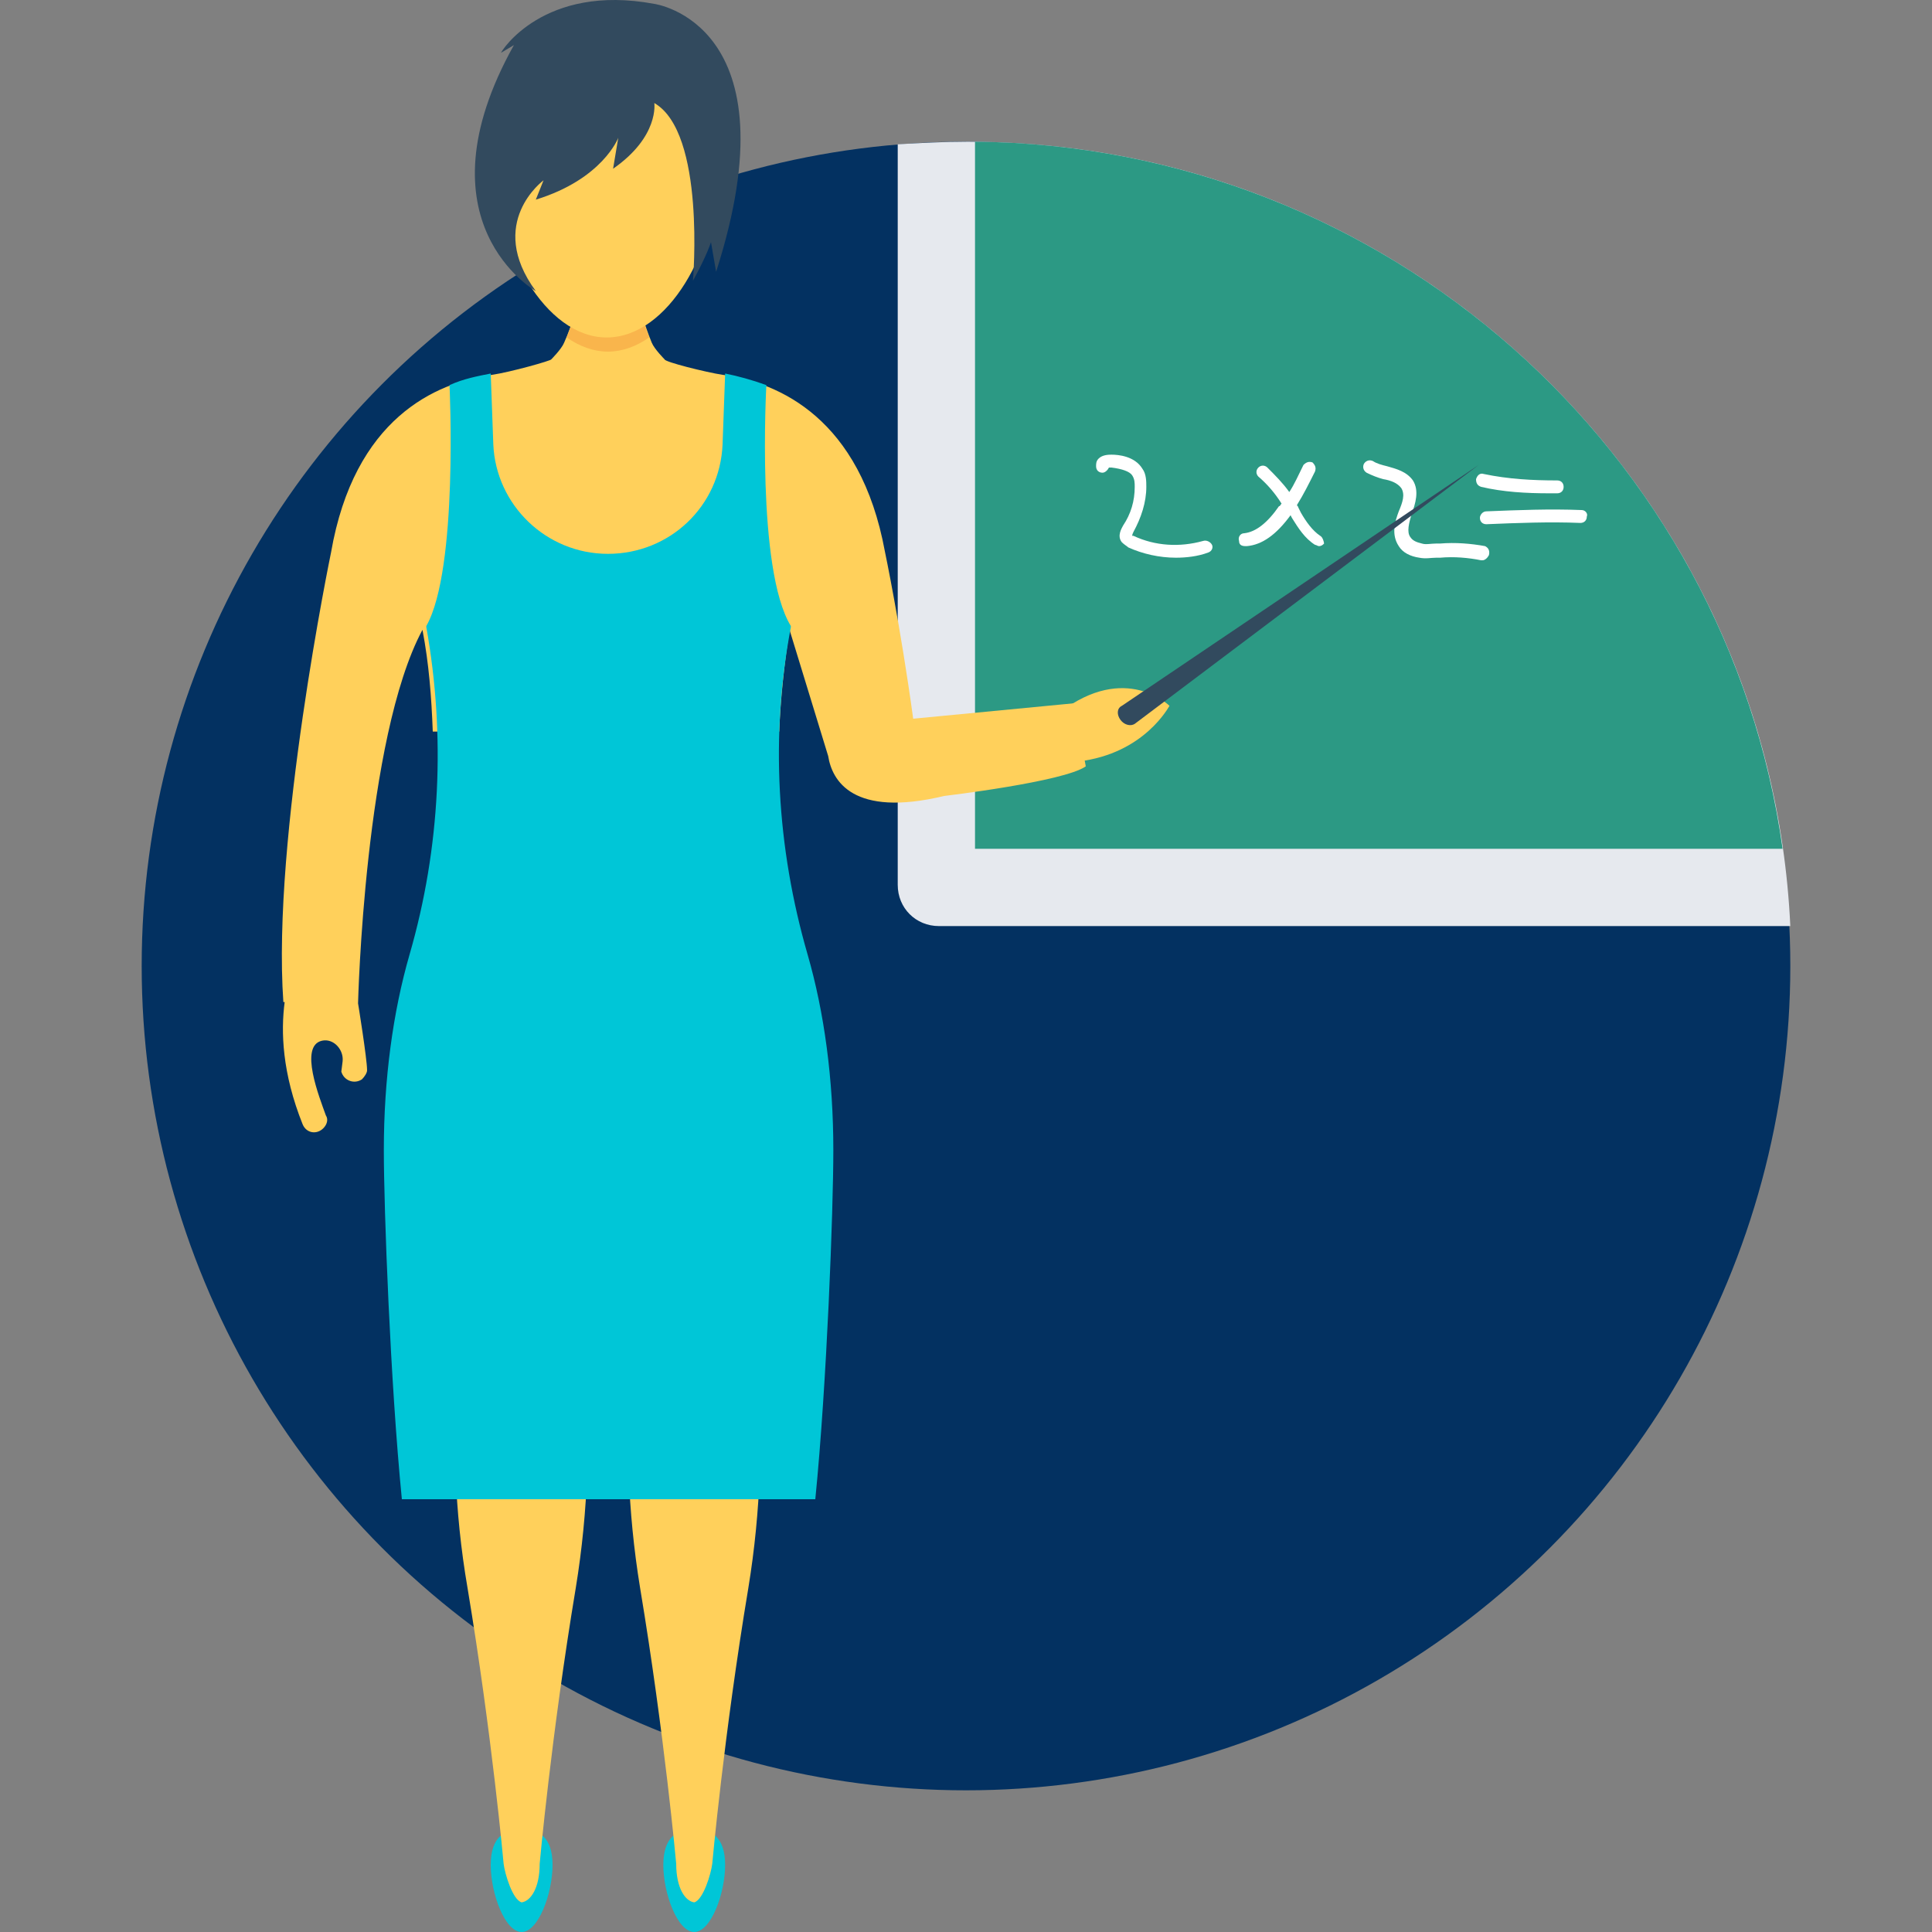 <?xml version="1.0" encoding="iso-8859-1"?>
<!-- Uploaded to: SVG Repo, www.svgrepo.com, Generator: SVG Repo Mixer Tools -->
<svg height="800px" width="800px" version="1.1" id="Layer_1" xmlns="http://www.w3.org/2000/svg" xmlns:xlink="http://www.w3.org/1999/xlink" 
	 viewBox="0 0 508.612 508.612" xml:space="preserve">
<rect x="0" y="0" width="508.612" height="508.612" fill="#808080" stroke="none"/>
<circle style="fill:#033161;" cx="254.306" cy="254.307" r="217.007"/>
<path style="fill:#E6E9EE;" d="M471.313,243.796H247.185c-6.103,0-10.85-4.747-10.85-10.85V37.979
	c6.103-0.339,12.207-0.678,18.31-0.678C370.947,37.301,465.887,128.85,471.313,243.796z"/>
<path style="fill:#2C9984;" d="M469.278,223.452H256.679V37.301C365.183,38.318,454.698,119.017,469.278,223.452z"/>
<path style="fill:#FFD05B;" d="M279.058,187.51c-9.833,7.46-5.086,7.121,0.678,5.764l0.678,7.46
	c18.988-0.678,26.448-13.224,27.465-14.919C307.879,185.815,296.351,174.286,279.058,187.51z"/>
<path style="fill:#00c6d7;" d="M190.899,490.98c0,7.46-3.73,17.632-8.138,17.632c-4.408,0-8.138-10.172-8.138-17.632
	s3.73-9.494,8.138-9.494S190.899,483.521,190.899,490.98z"/>
<path style="fill:#FFD05B;" d="M190.221,313.645c-1.017-3.391-3.391-6.442-7.121-7.121h-0.339h-0.339
	c-3.73,0.678-6.103,3.73-7.121,7.121c-8.477,25.43-13.563,63.068-6.781,104.434c6.442,38.654,9.494,72.562,9.494,72.562
	c0,6.442,2.374,9.833,4.747,10.172c2.374-0.678,4.408-7.46,4.747-10.172c0,0,3.052-33.907,9.494-72.562
	C203.784,376.713,198.698,339.075,190.221,313.645z"/>
<path style="fill:#00c6d7;" d="M129.188,490.98c0,7.46,3.73,17.632,8.138,17.632c4.408,0,8.138-10.172,8.138-17.632
	s-3.73-9.494-8.138-9.494C132.918,481.486,129.188,483.521,129.188,490.98z"/>
<g>
	<path style="fill:#FFD05B;" d="M129.866,313.645c1.017-3.391,3.391-6.442,7.121-7.121h0.339h0.339
		c3.73,0.678,6.103,3.73,7.121,7.121c8.477,25.43,13.563,63.068,6.781,104.434c-6.442,38.654-9.494,72.562-9.494,72.562
		c0,6.442-2.374,9.833-4.747,10.172c-2.374-0.678-4.408-7.46-4.747-10.172c0,0-3.052-33.907-9.494-72.562
		C115.964,376.713,121.389,339.075,129.866,313.645z"/>
	<path style="fill:#FFD05B;" d="M282.788,185.136l-42.384,4.069c-3.391-24.752-7.46-44.079-7.46-44.079
		c-6.442-34.924-27.804-44.419-42.723-46.453c-4.408-0.678-15.258-3.391-15.258-4.069l0,0c0,0-2.713-2.713-3.391-4.408
		c-4.069-9.833-5.425-20.683-5.425-20.683H153.94c0,0-1.017,10.85-5.425,20.683c-0.678,1.695-3.391,4.408-3.391,4.408
		c0,0.339-10.85,3.391-15.597,4.069c-14.919,2.034-36.281,11.528-42.384,46.792c0,0-15.597,75.274-12.546,118.336h0.339
		c-1.017,7.799-0.678,18.649,4.747,32.212c1.017,2.374,3.73,2.713,5.425,1.017c1.017-1.017,1.356-2.374,0.678-3.391
		c-1.695-4.747-7.121-18.31-1.017-19.666c3.052-0.678,5.764,2.374,5.425,5.425l-0.339,2.713c0.678,2.374,3.391,3.391,5.425,2.034
		c0.678-0.678,1.356-1.695,1.356-2.374c0-3.052-2.374-17.632-2.374-17.632s1.695-69.849,16.954-98.331
		c1.695,8.816,2.374,17.632,2.713,26.787h91.211c0.339-8.816,1.356-17.971,2.713-26.787l10.172,33.229l0,0
		c1.017,6.442,6.442,16.275,30.517,10.511c0,0,31.534-3.73,37.298-7.799L282.788,185.136z"/>
	
		<ellipse transform="matrix(0.458 -0.889 0.889 0.458 50.633 199.021)" style="fill:#FFD05B;" cx="188.491" cy="57.998" rx="6.103" ry="3.052"/>
	
		<ellipse transform="matrix(0.458 0.889 -0.889 0.458 123.142 -86.182)" style="fill:#FFD05B;" cx="132.23" cy="57.871" rx="6.103" ry="3.052"/>
</g>
<path style="fill:#F9B54C;" d="M170.894,88.84c-3.391,2.374-7.121,3.73-10.85,3.73c-3.73,0-7.46-1.356-10.85-3.73
	c3.73-9.494,4.747-19.666,4.747-19.666h12.207C166.147,69.173,167.164,79.346,170.894,88.84z"/>
<path style="fill:#FFD05B;" d="M188.865,44.421c0,21.023-12.885,44.419-29.16,44.419s-29.16-23.735-29.16-44.419
	s12.885-31.534,29.16-31.534S188.865,23.399,188.865,44.421z"/>
<path style="fill:#00c6d7;" d="M214.634,394.683c3.052-30.517,4.747-76.291,4.747-91.889c0-18.649-2.374-36.281-6.781-51.539
	c-8.138-28.143-9.833-57.642-4.408-86.125c0,0,0,0,0-0.339c-9.155-14.919-6.442-63.407-6.442-63.407
	c-3.73-1.356-7.46-2.374-10.85-3.052l-0.678,18.649c-0.678,16.275-13.902,28.821-30.177,28.821l0,0
	c-16.275,0-29.499-12.885-30.177-28.821l-0.678-18.649c-3.391,0.678-7.121,1.356-10.85,3.052c0,0,2.374,48.487-6.103,63.407
	c0,0,0,0,0,0.339c5.086,28.482,3.73,57.981-4.408,86.125c-4.408,15.258-6.781,32.89-6.781,51.539
	c0,15.258,1.695,61.033,4.747,91.889L214.634,394.683L214.634,394.683z"/>
<path style="fill:#324A5E;" d="M172.25,1.02c0,0,37.298,5.086,16.275,70.527l-1.356-7.799c0,0-1.017,3.391-4.747,10.172
	c0,0,3.391-38.993-10.172-46.792c0,0,1.356,8.816-10.85,17.293l1.356-8.138c0,0-4.069,10.85-21.701,16.275l2.034-5.086
	c0,0-15.258,11.189-2.034,29.16c0,0-31.873-17.971-5.764-64.763l-3.391,2.034C131.901,13.566,143.09-4.405,172.25,1.02z"/>
<g>
	<path style="fill:#FFFFFF;" d="M316.695,142.413c-6.103,1.695-12.546,1.356-18.31-1.356h-0.339c0,0,0-0.339,0.339-1.017
		c2.034-3.73,3.391-7.799,3.391-11.868c0-1.356,0-3.391-1.017-4.747c-2.034-3.391-6.442-3.73-8.138-3.73
		c-0.678,0-2.374,0-3.391,1.017c-0.678,0.678-0.678,1.356-0.678,2.034c0,1.017,0.678,1.695,1.695,1.695
		c0.678,0,1.356-0.678,1.695-1.356c0,0,0.339,0,0.678,0c2.713,0.339,4.747,1.017,5.425,2.034s0.678,2.034,0.678,3.052
		c0,3.73-1.017,7.121-3.052,10.172c-0.339,0.678-1.695,2.713-0.339,4.408c0.678,0.678,1.356,1.017,1.695,1.356
		c3.73,1.695,8.138,2.713,12.546,2.713c2.713,0,5.764-0.339,8.477-1.356c1.017-0.339,1.356-1.356,1.017-2.034
		C318.73,142.752,317.713,142.074,316.695,142.413z"/>
	<path style="fill:#FFFFFF;" d="M347.551,141.057c-2.034-1.356-3.73-3.73-5.086-6.103l-0.678-1.356c0-0.339-0.339-0.339-0.339-0.678
		c1.695-2.713,3.052-5.425,4.747-8.816c0.339-1.017,0-1.695-0.678-2.374c-1.017-0.339-1.695,0-2.374,0.678
		c-1.356,2.713-2.374,5.086-3.73,7.121c-1.695-2.374-3.73-4.408-5.764-6.442c-0.678-0.678-1.695-0.678-2.374,0s-0.678,1.695,0,2.374
		c2.374,2.034,4.408,4.408,6.103,7.121c-0.339,0.339-0.339,0.678-0.678,0.678c-3.052,4.408-6.103,6.781-9.155,7.121
		c-1.017,0-1.695,1.017-1.356,2.034c0,1.017,0.678,1.356,1.695,1.356c0,0,0,0,0.339,0c4.069-0.339,7.799-3.052,11.528-8.138
		l0.339,0.678c1.695,2.713,3.391,5.425,6.103,7.121c0.339,0,0.678,0.339,1.017,0.339c0.678,0,1.017-0.339,1.356-0.678
		C348.568,142.752,348.229,141.396,347.551,141.057z"/>
	<path style="fill:#FFFFFF;" d="M390.952,143.77c-3.73-0.678-7.799-1.017-11.868-0.678h-1.017c-1.356,0-2.713,0.339-3.73,0
		c-1.356-0.339-2.374-0.678-3.052-1.695c-1.017-1.356-0.339-3.73,0.339-6.103c1.017-2.713,2.034-6.103,0.339-8.816
		c-1.695-2.374-4.408-3.052-6.781-3.73c-1.356-0.339-2.713-0.678-3.73-1.356c-0.678-0.339-1.695-0.339-2.373,0.678
		c-0.339,0.678-0.339,1.695,0.678,2.374c1.356,0.678,3.052,1.356,4.408,1.695c2.034,0.339,3.73,1.017,4.747,2.374
		c1.017,1.695,0.339,3.73-0.678,6.103c-1.017,2.713-2.034,6.103,0,9.155c1.017,1.695,3.052,2.713,5.425,3.052
		c1.695,0.339,3.052,0,4.408,0h1.017c3.73-0.339,7.46,0,10.85,0.678h0.339c0.678,0,1.356-0.678,1.695-1.356
		C392.309,144.787,391.63,144.109,390.952,143.77z"/>
	<path style="fill:#FFFFFF;" d="M389.935,128.172c5.764,1.356,11.868,1.695,17.971,1.695c0.678,0,1.356,0,2.034,0
		c1.017,0,1.695-0.678,1.695-1.695c0-1.017-0.678-1.695-1.695-1.695c-6.442,0-12.885-0.339-19.327-1.695
		c-1.017-0.339-1.695,0.339-2.034,1.356C388.579,127.155,388.918,127.833,389.935,128.172z"/>
	<path style="fill:#FFFFFF;" d="M416.383,134.275c-8.477-0.339-16.615,0-25.091,0.339c-1.017,0-1.695,1.017-1.695,1.695
		c0,1.017,0.678,1.695,1.695,1.695l0,0c8.138-0.339,16.615-0.678,24.752-0.339c1.017,0,1.695-0.678,1.695-1.695
		C418.078,135.293,417.4,134.275,416.383,134.275z"/>
</g>
<path style="fill:#324A5E;" d="M294.995,189.544L294.995,189.544c-1.017-1.356-1.017-3.052,0.339-3.73l93.923-63.407l0,0
	l-90.532,68.154C297.707,191.24,296.012,190.901,294.995,189.544z"/>
</svg>